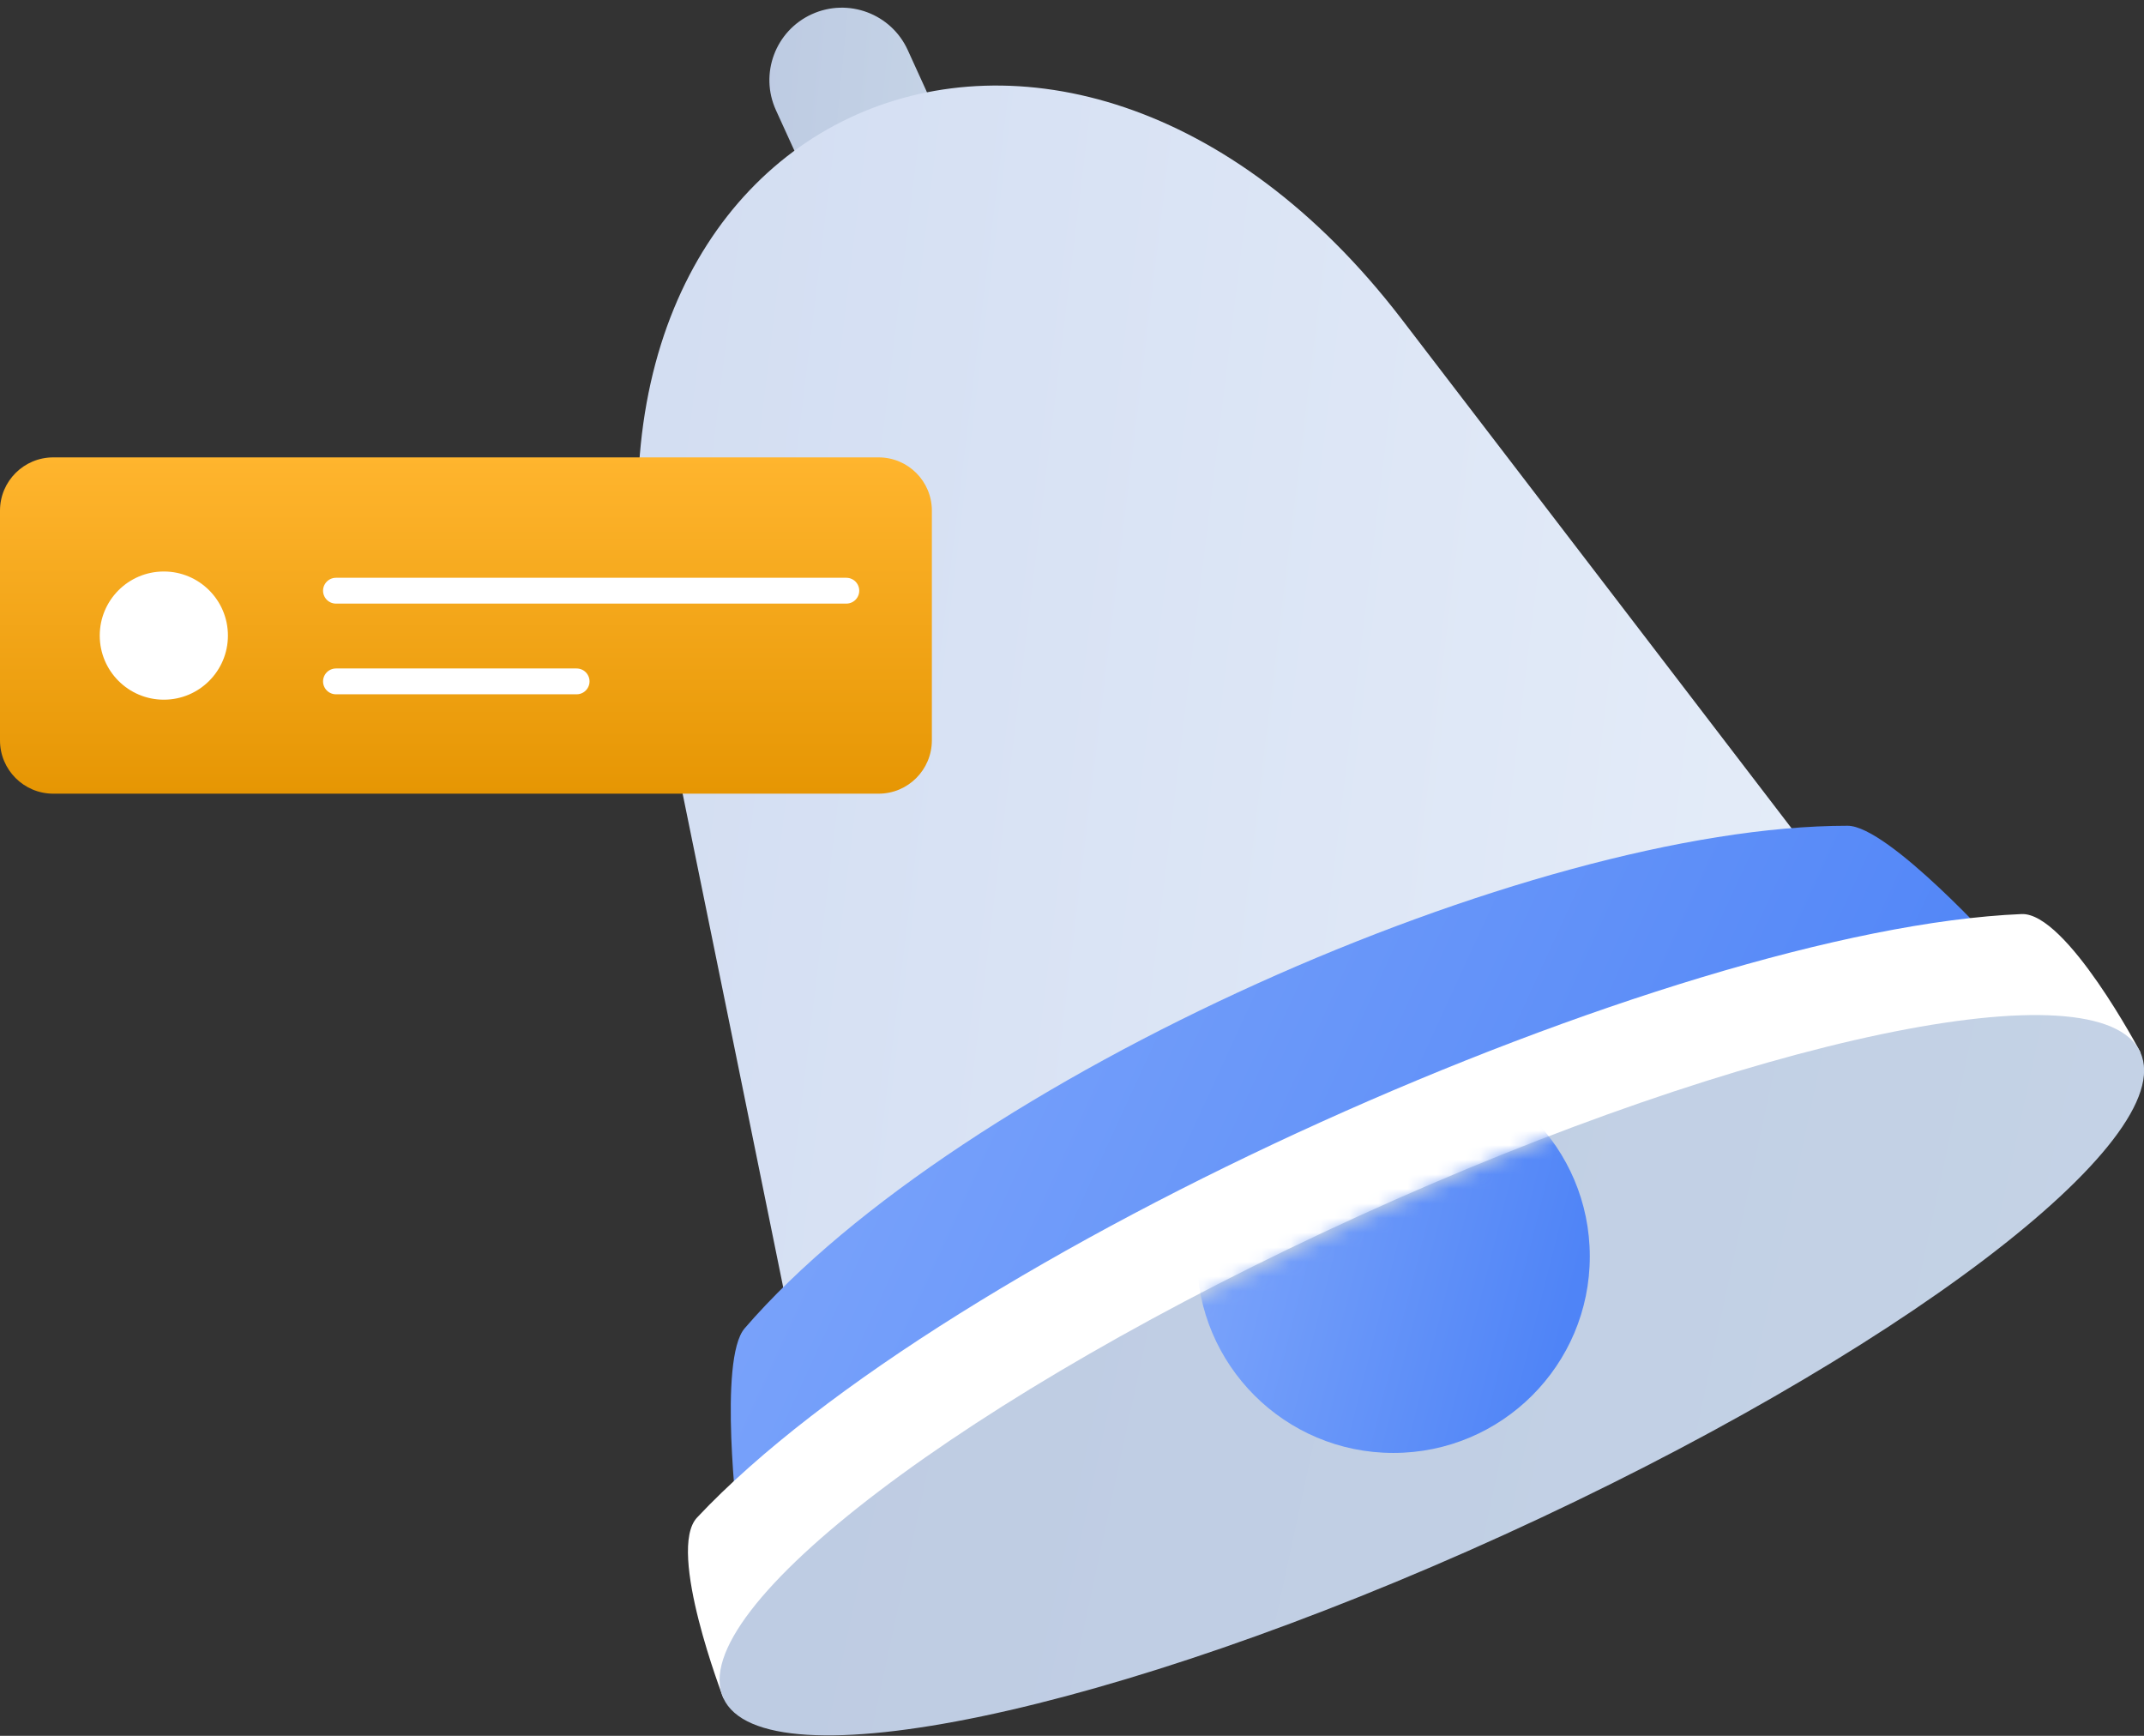 <svg width="147" height="119" viewBox="0 0 147 119" fill="none" xmlns="http://www.w3.org/2000/svg">
<rect x="0" y="0" width="147" height="119" fill="#333333" stroke="none"/>
<path d="M61.029 12.752C58.53 13.891 55.583 12.786 54.45 10.293L53.201 7.553C52.062 5.055 53.167 2.108 55.66 0.974C58.159 -0.164 61.106 0.941 62.239 3.434L63.488 6.174C64.627 8.667 63.527 11.614 61.029 12.752Z" fill="url(#paint0_linear_109_503)"/>
<path d="M54.199 90.709C54.199 90.709 45.908 49.91 44.895 45.145C36.782 7.027 72.821 -8.387 96.064 21.83C99.011 25.664 124.342 58.751 124.342 58.751L54.199 90.709Z" fill="url(#paint1_linear_109_503)"/>
<path d="M50.596 104.47C50.596 104.47 49.226 93.183 51.054 91.066C65.808 73.954 104.866 56.609 126.676 56.609C129.469 56.609 137.089 65.06 137.089 65.06L50.596 104.47Z" fill="url(#paint2_linear_109_503)"/>
<path d="M49.597 116.412C49.597 116.412 45.681 106.283 47.793 104.036C64.853 85.872 114.565 63.675 138.603 62.663C141.681 62.532 146.759 72.145 146.759 72.145L49.597 116.412Z" fill="white"/>
<path d="M93.194 83.349C120.025 71.127 144.001 66.106 146.75 72.145C149.5 78.183 129.98 92.981 103.149 105.208C76.318 117.429 52.342 122.45 49.593 116.412C46.849 110.373 66.368 95.571 93.194 83.349Z" fill="url(#paint3_linear_109_503)"/>
<mask id="mask0_109_503" style="mask-type:alpha" maskUnits="userSpaceOnUse" x="49" y="69" width="97" height="50">
<path d="M92.775 83.849C119.119 71.541 142.59 65.635 145.418 71.428C148.245 77.221 129.185 91.889 102.841 104.201C76.498 116.509 52.854 121.798 50.026 116.005C47.203 110.212 66.437 96.157 92.775 83.849Z" fill="url(#paint4_linear_109_503)"/>
</mask>
<g mask="url(#mask0_109_503)">
<path d="M95.532 99.606C102.972 99.606 109.002 93.576 109.002 86.136C109.002 78.697 102.972 72.667 95.532 72.667C88.093 72.667 82.063 78.697 82.063 86.136C82.063 93.576 88.093 99.606 95.532 99.606Z" fill="url(#paint5_linear_109_503)"/>
</g>
<path d="M60.241 54.41H3.651C1.635 54.41 0 52.775 0 50.759V35.007C0 32.991 1.635 31.356 3.651 31.356H60.241C62.257 31.356 63.892 32.991 63.892 35.007V50.759C63.888 52.775 62.257 54.41 60.241 54.41Z" fill="url(#paint6_linear_109_503)"/>
<path d="M23.035 40.495H58.027" stroke="white" stroke-width="1.771" stroke-miterlimit="10" stroke-linecap="round"/>
<path d="M23.035 46.712H39.535" stroke="white" stroke-width="1.771" stroke-miterlimit="10" stroke-linecap="round"/>
<path d="M11.233 47.967C13.659 47.967 15.627 45.999 15.627 43.573C15.627 41.146 13.659 39.179 11.233 39.179C8.806 39.179 6.839 41.146 6.839 43.573C6.839 45.999 8.806 47.967 11.233 47.967Z" fill="white"/>
<defs>
<linearGradient id="paint0_linear_109_503" x1="44.335" y1="-3.337" x2="72.544" y2="-0.623" gradientUnits="userSpaceOnUse">
<stop stop-color="#B8C5E0"/>
<stop offset="0.996" stop-color="#C9D8E8"/>
</linearGradient>
<linearGradient id="paint1_linear_109_503" x1="-16.934" y1="-19.992" x2="193.909" y2="5.67" gradientUnits="userSpaceOnUse">
<stop stop-color="#C5D2EC"/>
<stop offset="0.996" stop-color="#F1F7FE"/>
</linearGradient>
<linearGradient id="paint2_linear_109_503" x1="49.728" y1="56.609" x2="129.569" y2="93.301" gradientUnits="userSpaceOnUse">
<stop stop-color="#81A8FB"/>
<stop offset="1" stop-color="#4F84F7"/>
</linearGradient>
<linearGradient id="paint3_linear_109_503" x1="-24.164" y1="54.538" x2="213.401" y2="105.759" gradientUnits="userSpaceOnUse">
<stop stop-color="#B8C5E0"/>
<stop offset="0.996" stop-color="#C9D8E8"/>
</linearGradient>
<linearGradient id="paint4_linear_109_503" x1="-24.063" y1="57.623" x2="211.486" y2="105.238" gradientUnits="userSpaceOnUse">
<stop stop-color="#B8C5E0"/>
<stop offset="0.996" stop-color="#C9D8E8"/>
</linearGradient>
<linearGradient id="paint5_linear_109_503" x1="81.946" y1="72.667" x2="110.096" y2="79.784" gradientUnits="userSpaceOnUse">
<stop stop-color="#81A8FB"/>
<stop offset="1" stop-color="#4F84F7"/>
</linearGradient>
<linearGradient id="paint6_linear_109_503" x1="31.946" y1="31.356" x2="31.946" y2="54.41" gradientUnits="userSpaceOnUse">
<stop stop-color="#FFB52E"/>
<stop offset="1" stop-color="#E69603"/>
</linearGradient>
</defs>
</svg>
